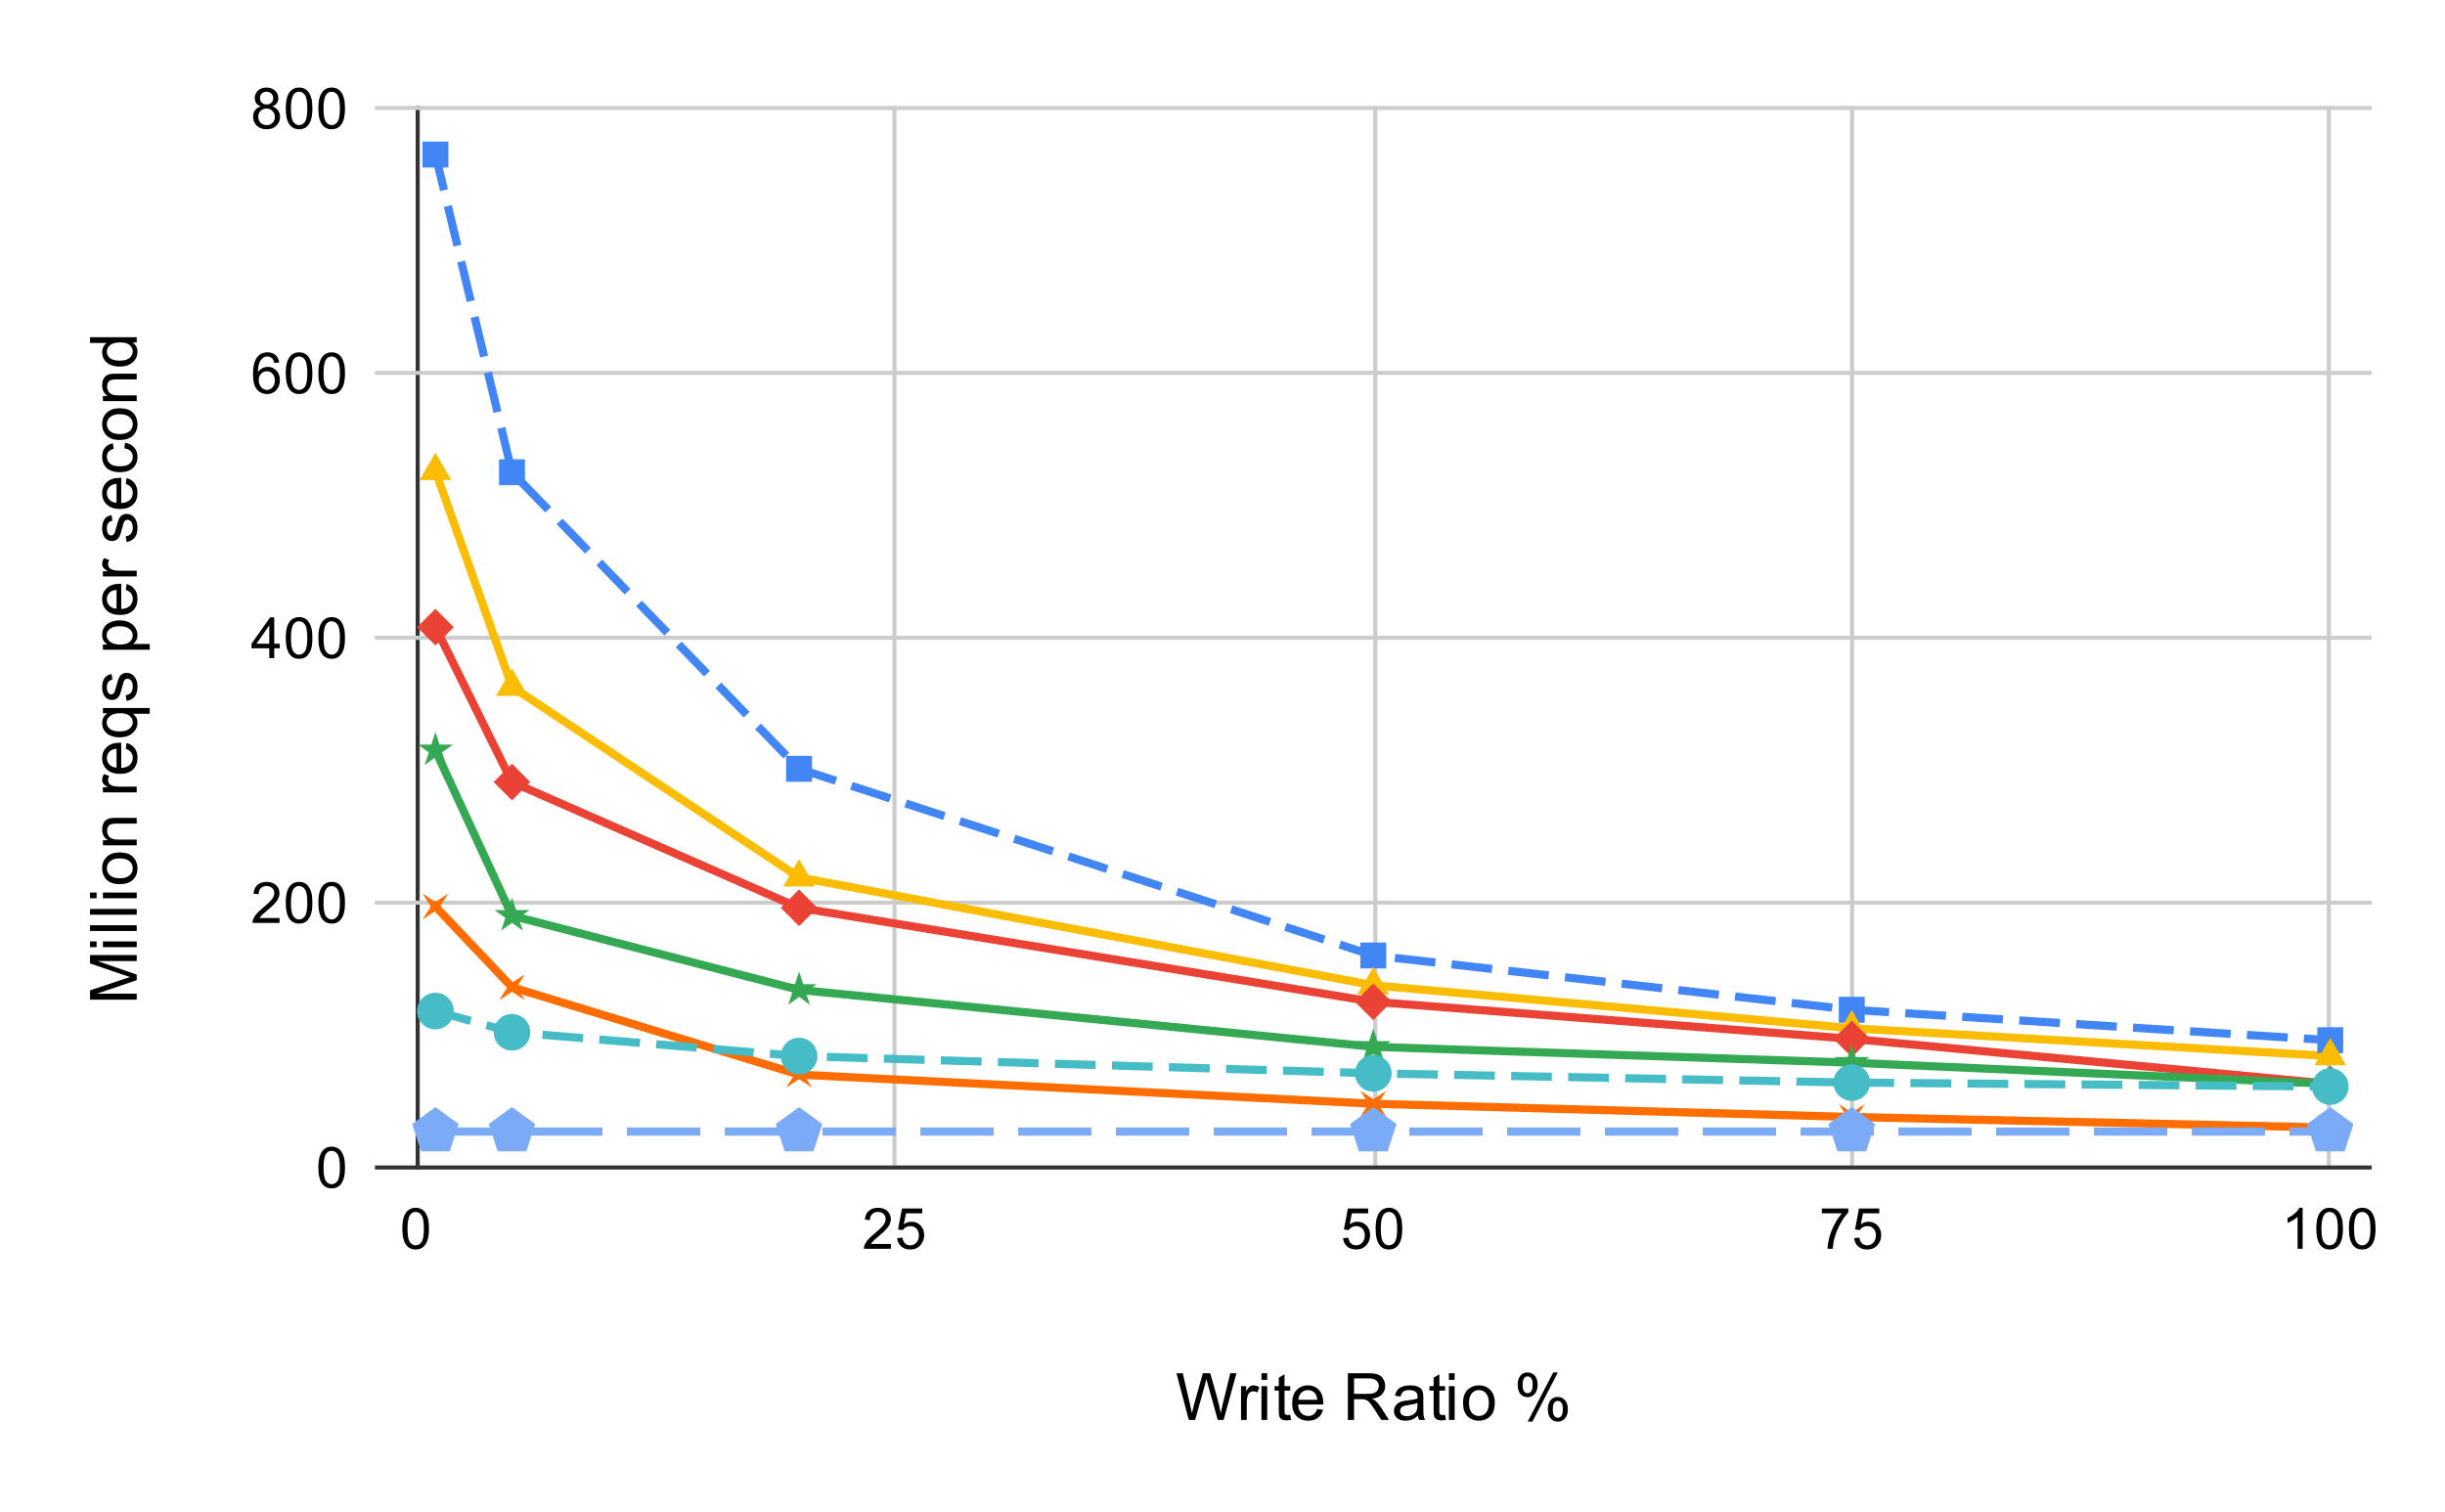 <svg version="1.1" viewBox="0.0 0.0 600.0 371.0" fill="none" stroke="none" stroke-linecap="square" stroke-miterlimit="10" width="600" height="371" xmlns:xlink="http://www.w3.org/1999/xlink" xmlns="http://www.w3.org/2000/svg"><path fill="#ffffff" d="M0 0L600.0 0L600.0 371.0L0 371.0L0 0Z" fill-rule="nonzero"/><path stroke="#333333" stroke-width="1.0" stroke-linecap="butt" d="M102.5 26.5L102.5 286.5" fill-rule="nonzero"/><path stroke="#cccccc" stroke-width="1.0" stroke-linecap="butt" d="M219.5 26.5L219.5 286.5" fill-rule="nonzero"/><path stroke="#cccccc" stroke-width="1.0" stroke-linecap="butt" d="M337.5 26.5L337.5 286.5" fill-rule="nonzero"/><path stroke="#cccccc" stroke-width="1.0" stroke-linecap="butt" d="M454.5 26.5L454.5 286.5" fill-rule="nonzero"/><path stroke="#cccccc" stroke-width="1.0" stroke-linecap="butt" d="M571.5 26.5L571.5 286.5" fill-rule="nonzero"/><path stroke="#333333" stroke-width="1.0" stroke-linecap="butt" d="M92.5 286.5L581.5 286.5" fill-rule="nonzero"/><path stroke="#cccccc" stroke-width="1.0" stroke-linecap="butt" d="M92.5 221.5L581.5 221.5" fill-rule="nonzero"/><path stroke="#cccccc" stroke-width="1.0" stroke-linecap="butt" d="M92.5 156.5L581.5 156.5" fill-rule="nonzero"/><path stroke="#cccccc" stroke-width="1.0" stroke-linecap="butt" d="M92.5 91.5L581.5 91.5" fill-rule="nonzero"/><path stroke="#cccccc" stroke-width="1.0" stroke-linecap="butt" d="M92.5 26.5L581.5 26.5" fill-rule="nonzero"/><clipPath id="id_0"><path d="M92.55 26.55L581.45 26.55L581.45 286.45L92.55 286.45L92.55 26.55Z" clip-rule="nonzero"/></clipPath><path stroke="#4285f4" stroke-width="2.0" stroke-linecap="butt" stroke-dasharray="8.0,6.0" clip-path="url(#id_0)" d="M106.854 37.921L125.641 115.891L196.094 188.663L337.0 234.47L454.421 247.79L571.843 255.262" fill-rule="nonzero"/><path stroke="#fbbc04" stroke-width="2.0" stroke-linecap="butt" clip-path="url(#id_0)" d="M106.854 115.566L125.641 168.52L196.094 215.302L337.0 241.78L454.421 252.338L571.843 259.161" fill-rule="nonzero"/><path stroke="#ea4335" stroke-width="2.0" stroke-linecap="butt" clip-path="url(#id_0)" d="M106.854 153.901L125.641 191.911L196.094 222.774L337.0 245.841L454.421 254.937L571.843 265.983" fill-rule="nonzero"/><path stroke="#34a853" stroke-width="2.0" stroke-linecap="butt" clip-path="url(#id_0)" d="M106.854 184.114L125.641 224.724L196.094 242.917L337.0 256.886L454.421 260.785L571.843 265.983" fill-rule="nonzero"/><path stroke="#ff6d01" stroke-width="2.0" stroke-linecap="butt" clip-path="url(#id_0)" d="M106.854 222.45L125.641 242.267L196.094 263.709L337.0 270.856L454.421 274.105L571.843 276.704" fill-rule="nonzero"/><path stroke="#46bdc6" stroke-width="2.0" stroke-linecap="butt" stroke-dasharray="8.0,6.0" clip-path="url(#id_0)" d="M106.854 248.115L125.641 253.313L196.094 259.161L337.0 263.384L454.421 265.658L571.843 266.633" fill-rule="nonzero"/><path stroke="#7baaf7" stroke-width="2.0" stroke-linecap="butt" stroke-dasharray="16.0,8.0" clip-path="url(#id_0)" d="M106.854 277.678L125.641 277.678L196.094 277.678L337.0 277.678L454.421 277.678L571.843 277.678" fill-rule="nonzero"/><path fill="#4285f4" clip-path="url(#id_0)" d="M103.672 34.739L110.036 34.739L110.036 41.103L103.672 41.103Z" fill-rule="nonzero"/><path fill="#4285f4" clip-path="url(#id_0)" d="M122.459 112.709L128.823 112.709L128.823 119.073L122.459 119.073Z" fill-rule="nonzero"/><path fill="#4285f4" clip-path="url(#id_0)" d="M192.912 185.481L199.276 185.481L199.276 191.845L192.912 191.845Z" fill-rule="nonzero"/><path fill="#4285f4" clip-path="url(#id_0)" d="M333.818 231.288L340.182 231.288L340.182 237.652L333.818 237.652Z" fill-rule="nonzero"/><path fill="#4285f4" clip-path="url(#id_0)" d="M451.24 244.608L457.603 244.608L457.603 250.972L451.24 250.972Z" fill-rule="nonzero"/><path fill="#4285f4" clip-path="url(#id_0)" d="M568.661 252.08L575.025 252.08L575.025 258.444L568.661 258.444Z" fill-rule="nonzero"/><path fill="#fbbc04" clip-path="url(#id_0)" d="M106.854 111.066L110.751 117.816L102.957 117.816Z" fill-rule="nonzero"/><path fill="#fbbc04" clip-path="url(#id_0)" d="M125.641 164.02L129.538 170.77L121.744 170.77Z" fill-rule="nonzero"/><path fill="#fbbc04" clip-path="url(#id_0)" d="M196.094 210.802L199.991 217.552L192.197 217.552Z" fill-rule="nonzero"/><path fill="#fbbc04" clip-path="url(#id_0)" d="M337.0 237.28L340.897 244.03L333.103 244.03Z" fill-rule="nonzero"/><path fill="#fbbc04" clip-path="url(#id_0)" d="M454.421 247.838L458.319 254.588L450.524 254.588Z" fill-rule="nonzero"/><path fill="#fbbc04" clip-path="url(#id_0)" d="M571.843 254.661L575.74 261.411L567.946 261.411Z" fill-rule="nonzero"/><path fill="#ea4335" clip-path="url(#id_0)" d="M106.854 149.401L111.354 153.901L106.854 158.401L102.354 153.901Z" fill-rule="nonzero"/><path fill="#ea4335" clip-path="url(#id_0)" d="M125.641 187.411L130.141 191.911L125.641 196.411L121.141 191.911Z" fill-rule="nonzero"/><path fill="#ea4335" clip-path="url(#id_0)" d="M196.094 218.274L200.594 222.774L196.094 227.274L191.594 222.774Z" fill-rule="nonzero"/><path fill="#ea4335" clip-path="url(#id_0)" d="M337.0 241.341L341.5 245.841L337.0 250.341L332.5 245.841Z" fill-rule="nonzero"/><path fill="#ea4335" clip-path="url(#id_0)" d="M454.421 250.437L458.921 254.937L454.421 259.437L449.921 254.937Z" fill-rule="nonzero"/><path fill="#ea4335" clip-path="url(#id_0)" d="M571.843 261.483L576.343 265.983L571.843 270.483L567.343 265.983Z" fill-rule="nonzero"/><path fill="#34a853" clip-path="url(#id_0)" d="M106.854 179.614L107.864 182.724L111.134 182.724L108.489 184.646L109.499 187.755L106.854 185.833L104.209 187.755L105.219 184.646L102.574 182.724L105.844 182.724Z" fill-rule="nonzero"/><path fill="#34a853" clip-path="url(#id_0)" d="M125.641 220.224L126.652 223.333L129.921 223.333L127.276 225.255L128.286 228.364L125.641 226.443L122.996 228.364L124.007 225.255L121.362 223.333L124.631 223.333Z" fill-rule="nonzero"/><path fill="#34a853" clip-path="url(#id_0)" d="M196.094 238.417L197.105 241.526L200.374 241.526L197.729 243.448L198.739 246.557L196.094 244.636L193.449 246.557L194.459 243.448L191.814 241.526L195.084 241.526Z" fill-rule="nonzero"/><path fill="#34a853" clip-path="url(#id_0)" d="M337.0 252.386L338.01 255.496L341.28 255.496L338.635 257.418L339.645 260.527L337.0 258.605L334.355 260.527L335.365 257.418L332.72 255.496L335.99 255.496Z" fill-rule="nonzero"/><path fill="#34a853" clip-path="url(#id_0)" d="M454.421 256.285L455.432 259.394L458.701 259.394L456.056 261.316L457.067 264.425L454.421 262.504L451.776 264.425L452.787 261.316L450.142 259.394L453.411 259.394Z" fill-rule="nonzero"/><path fill="#34a853" clip-path="url(#id_0)" d="M571.843 261.483L572.853 264.592L576.123 264.592L573.478 266.514L574.488 269.623L571.843 267.702L569.198 269.623L570.208 266.514L567.563 264.592L570.833 264.592Z" fill-rule="nonzero"/><path fill="#ff6d01" clip-path="url(#id_0)" d="M103.672 219.268L106.854 221.325L110.036 219.268L107.979 222.45L110.036 225.632L106.854 223.575L103.672 225.632L105.729 222.45Z" fill-rule="nonzero"/><path fill="#ff6d01" clip-path="url(#id_0)" d="M122.459 239.085L125.641 241.142L128.823 239.085L126.766 242.267L128.823 245.449L125.641 243.392L122.459 245.449L124.516 242.267Z" fill-rule="nonzero"/><path fill="#ff6d01" clip-path="url(#id_0)" d="M192.912 260.527L196.094 262.584L199.276 260.527L197.219 263.709L199.276 266.891L196.094 264.834L192.912 266.891L194.969 263.709Z" fill-rule="nonzero"/><path fill="#ff6d01" clip-path="url(#id_0)" d="M333.818 267.674L337.0 269.731L340.182 267.674L338.125 270.856L340.182 274.038L337.0 271.981L333.818 274.038L335.875 270.856Z" fill-rule="nonzero"/><path fill="#ff6d01" clip-path="url(#id_0)" d="M451.24 270.923L454.421 272.98L457.603 270.923L455.546 274.105L457.603 277.287L454.421 275.23L451.24 277.287L453.296 274.105Z" fill-rule="nonzero"/><path fill="#ff6d01" clip-path="url(#id_0)" d="M568.661 273.522L571.843 275.579L575.025 273.522L572.968 276.704L575.025 279.886L571.843 277.829L568.661 279.886L570.718 276.704Z" fill-rule="nonzero"/><path fill="#46bdc6" clip-path="url(#id_0)" d="M111.354 248.115C111.354 250.6 109.339 252.615 106.854 252.615C104.369 252.615 102.354 250.6 102.354 248.115C102.354 245.629 104.369 243.615 106.854 243.615C109.339 243.615 111.354 245.629 111.354 248.115Z" fill-rule="nonzero"/><path fill="#46bdc6" clip-path="url(#id_0)" d="M130.141 253.313C130.141 255.798 128.127 257.813 125.641 257.813C123.156 257.813 121.141 255.798 121.141 253.313C121.141 250.827 123.156 248.813 125.641 248.813C128.127 248.813 130.141 250.827 130.141 253.313Z" fill-rule="nonzero"/><path fill="#46bdc6" clip-path="url(#id_0)" d="M200.594 259.161C200.594 261.646 198.579 263.661 196.094 263.661C193.609 263.661 191.594 261.646 191.594 259.161C191.594 256.675 193.609 254.661 196.094 254.661C198.579 254.661 200.594 256.675 200.594 259.161Z" fill-rule="nonzero"/><path fill="#46bdc6" clip-path="url(#id_0)" d="M341.5 263.384C341.5 265.869 339.485 267.884 337.0 267.884C334.515 267.884 332.5 265.869 332.5 263.384C332.5 260.899 334.515 258.884 337.0 258.884C339.485 258.884 341.5 260.899 341.5 263.384Z" fill-rule="nonzero"/><path fill="#46bdc6" clip-path="url(#id_0)" d="M458.921 265.658C458.921 268.143 456.907 270.158 454.421 270.158C451.936 270.158 449.921 268.143 449.921 265.658C449.921 263.173 451.936 261.158 454.421 261.158C456.907 261.158 458.921 263.173 458.921 265.658Z" fill-rule="nonzero"/><path fill="#46bdc6" clip-path="url(#id_0)" d="M576.343 266.633C576.343 269.118 574.328 271.133 571.843 271.133C569.358 271.133 567.343 269.118 567.343 266.633C567.343 264.147 569.358 262.133 571.843 262.133C574.328 262.133 576.343 264.147 576.343 266.633Z" fill-rule="nonzero"/><path fill="#7baaf7" clip-path="url(#id_0)" d="M106.854 271.678L112.56 275.824L110.381 282.532L103.327 282.532L101.148 275.824Z" fill-rule="nonzero"/><path fill="#7baaf7" clip-path="url(#id_0)" d="M125.641 271.678L131.348 275.824L129.168 282.532L122.115 282.532L119.935 275.824Z" fill-rule="nonzero"/><path fill="#7baaf7" clip-path="url(#id_0)" d="M196.094 271.678L201.801 275.824L199.621 282.532L192.567 282.532L190.388 275.824Z" fill-rule="nonzero"/><path fill="#7baaf7" clip-path="url(#id_0)" d="M337.0 271.678L342.706 275.824L340.527 282.532L333.473 282.532L331.294 275.824Z" fill-rule="nonzero"/><path fill="#7baaf7" clip-path="url(#id_0)" d="M454.421 271.678L460.128 275.824L457.948 282.532L450.895 282.532L448.715 275.824Z" fill-rule="nonzero"/><path fill="#7baaf7" clip-path="url(#id_0)" d="M571.843 271.678L577.549 275.824L575.37 282.532L568.316 282.532L566.137 275.824Z" fill-rule="nonzero"/><path fill="#000000" d="M291.734 348.45L288.703 336.997L290.25 336.997L292.0 344.497Q292.281 345.684 292.484 346.841Q292.922 345.012 293.0 344.731L295.172 336.997L297.0 336.997L298.641 342.794Q299.266 344.95 299.531 346.841Q299.75 345.762 300.109 344.356L301.906 336.997L303.422 336.997L300.281 348.45L298.828 348.45L296.406 339.716Q296.109 338.622 296.047 338.372Q295.875 339.169 295.719 339.716L293.281 348.45L291.734 348.45ZM304.547 348.45L304.547 340.153L305.812 340.153L305.812 341.403Q306.297 340.528 306.703 340.247Q307.109 339.966 307.609 339.966Q308.312 339.966 309.047 340.419L308.562 341.716Q308.047 341.419 307.531 341.419Q307.078 341.419 306.703 341.7Q306.344 341.966 306.188 342.466Q305.953 343.216 305.953 344.106L305.953 348.45L304.547 348.45ZM309.562 338.606L309.562 336.997L310.969 336.997L310.969 338.606L309.562 338.606ZM309.562 348.45L309.562 340.153L310.969 340.153L310.969 348.45L309.562 348.45ZM316.625 347.184L316.828 348.434Q316.234 348.559 315.766 348.559Q315.0 348.559 314.578 348.325Q314.156 348.075 313.984 347.684Q313.812 347.278 313.812 346.012L313.812 341.247L312.781 341.247L312.781 340.153L313.812 340.153L313.812 338.091L315.219 337.247L315.219 340.153L316.625 340.153L316.625 341.247L315.219 341.247L315.219 346.091Q315.219 346.7 315.281 346.872Q315.359 347.044 315.531 347.153Q315.703 347.247 316.016 347.247Q316.25 347.247 316.625 347.184ZM323.234 345.778L324.688 345.95Q324.344 347.231 323.406 347.934Q322.484 348.637 321.047 348.637Q319.219 348.637 318.156 347.512Q317.094 346.387 317.094 344.372Q317.094 342.278 318.172 341.122Q319.25 339.966 320.969 339.966Q322.625 339.966 323.672 341.106Q324.734 342.231 324.734 344.278Q324.734 344.403 324.734 344.653L318.547 344.653Q318.625 346.028 319.312 346.762Q320.016 347.481 321.047 347.481Q321.828 347.481 322.375 347.075Q322.922 346.669 323.234 345.778ZM318.625 343.497L323.25 343.497Q323.156 342.45 322.719 341.934Q322.047 341.122 320.984 341.122Q320.016 341.122 319.344 341.778Q318.688 342.419 318.625 343.497ZM330.766 348.45L330.766 336.997L335.844 336.997Q337.375 336.997 338.172 337.309Q338.969 337.606 339.438 338.387Q339.922 339.169 339.922 340.122Q339.922 341.341 339.125 342.184Q338.344 343.012 336.688 343.231Q337.297 343.528 337.609 343.809Q338.266 344.419 338.859 345.325L340.859 348.45L338.953 348.45L337.438 346.059Q336.766 345.028 336.328 344.481Q335.906 343.934 335.562 343.716Q335.234 343.497 334.875 343.419Q334.625 343.356 334.031 343.356L332.281 343.356L332.281 348.45L330.766 348.45ZM332.281 342.044L335.531 342.044Q336.578 342.044 337.156 341.841Q337.75 341.622 338.047 341.153Q338.359 340.669 338.359 340.122Q338.359 339.309 337.766 338.794Q337.172 338.262 335.906 338.262L332.281 338.262L332.281 342.044ZM347.969 347.419Q347.188 348.091 346.469 348.372Q345.75 348.637 344.922 348.637Q343.547 348.637 342.812 347.966Q342.078 347.294 342.078 346.262Q342.078 345.653 342.359 345.153Q342.641 344.637 343.078 344.341Q343.531 344.028 344.094 343.872Q344.516 343.762 345.344 343.669Q347.047 343.466 347.859 343.184Q347.859 342.887 347.859 342.809Q347.859 341.95 347.469 341.606Q346.922 341.122 345.859 341.122Q344.875 341.122 344.391 341.481Q343.922 341.825 343.703 342.7L342.328 342.512Q342.516 341.637 342.938 341.091Q343.375 340.544 344.188 340.262Q345.0 339.966 346.062 339.966Q347.125 339.966 347.781 340.216Q348.453 340.466 348.766 340.841Q349.078 341.216 349.203 341.794Q349.281 342.153 349.281 343.091L349.281 344.966Q349.281 346.934 349.359 347.45Q349.453 347.966 349.719 348.45L348.25 348.45Q348.031 348.012 347.969 347.419ZM347.859 344.278Q347.094 344.591 345.562 344.809Q344.688 344.934 344.328 345.091Q343.969 345.247 343.766 345.559Q343.578 345.856 343.578 346.216Q343.578 346.778 344.0 347.153Q344.438 347.528 345.25 347.528Q346.062 347.528 346.688 347.184Q347.328 346.825 347.625 346.2Q347.859 345.731 347.859 344.794L347.859 344.278ZM354.625 347.184L354.828 348.434Q354.234 348.559 353.766 348.559Q353.0 348.559 352.578 348.325Q352.156 348.075 351.984 347.684Q351.812 347.278 351.812 346.012L351.812 341.247L350.781 341.247L350.781 340.153L351.812 340.153L351.812 338.091L353.219 337.247L353.219 340.153L354.625 340.153L354.625 341.247L353.219 341.247L353.219 346.091Q353.219 346.7 353.281 346.872Q353.359 347.044 353.531 347.153Q353.703 347.247 354.016 347.247Q354.25 347.247 354.625 347.184ZM355.562 338.606L355.562 336.997L356.969 336.997L356.969 338.606L355.562 338.606ZM355.562 348.45L355.562 340.153L356.969 340.153L356.969 348.45L355.562 348.45ZM359.031 344.294Q359.031 341.997 360.312 340.887Q361.391 339.966 362.922 339.966Q364.641 339.966 365.719 341.091Q366.812 342.2 366.812 344.184Q366.812 345.778 366.328 346.7Q365.844 347.622 364.922 348.137Q364.016 348.637 362.922 348.637Q361.188 348.637 360.109 347.528Q359.031 346.403 359.031 344.294ZM360.484 344.294Q360.484 345.887 361.172 346.684Q361.875 347.481 362.922 347.481Q363.969 347.481 364.656 346.684Q365.359 345.887 365.359 344.247Q365.359 342.716 364.656 341.919Q363.969 341.122 362.922 341.122Q361.875 341.122 361.172 341.919Q360.484 342.7 360.484 344.294ZM372.438 339.747Q372.438 338.512 373.047 337.653Q373.672 336.794 374.844 336.794Q375.922 336.794 376.625 337.575Q377.328 338.341 377.328 339.825Q377.328 341.278 376.609 342.075Q375.906 342.856 374.859 342.856Q373.812 342.856 373.125 342.091Q372.438 341.309 372.438 339.747ZM374.875 337.762Q374.359 337.762 374.0 338.216Q373.656 338.669 373.656 339.887Q373.656 340.981 374.0 341.434Q374.359 341.887 374.875 341.887Q375.406 341.887 375.75 341.434Q376.109 340.981 376.109 339.778Q376.109 338.669 375.75 338.216Q375.406 337.762 374.875 337.762ZM374.891 348.872L381.156 336.794L382.297 336.794L376.047 348.872L374.891 348.872ZM379.844 345.762Q379.844 344.528 380.453 343.669Q381.078 342.809 382.25 342.809Q383.328 342.809 384.031 343.591Q384.75 344.356 384.75 345.841Q384.75 347.294 384.031 348.091Q383.312 348.872 382.266 348.872Q381.219 348.872 380.531 348.091Q379.844 347.309 379.844 345.762ZM382.297 343.778Q381.766 343.778 381.406 344.231Q381.062 344.684 381.062 345.903Q381.062 346.997 381.406 347.45Q381.766 347.903 382.281 347.903Q382.828 347.903 383.172 347.45Q383.516 346.997 383.516 345.794Q383.516 344.684 383.156 344.231Q382.812 343.778 382.297 343.778Z" fill-rule="nonzero"/><path fill="#000000" d="M33.55 245.312L22.097 245.312L22.097 243.031L30.206 240.312Q31.331 239.938 31.894 239.766Q31.269 239.578 30.066 239.156L22.097 236.422L22.097 234.375L33.55 234.375L33.55 235.844L23.956 235.844L33.55 239.172L33.55 240.531L23.8 243.844L33.55 243.844L33.55 245.312ZM23.706 232.438L22.097 232.438L22.097 231.031L23.706 231.031L23.706 232.438ZM33.55 232.438L25.253 232.438L25.253 231.031L33.55 231.031L33.55 232.438ZM33.55 228.469L22.097 228.469L22.097 227.062L33.55 227.062L33.55 228.469ZM33.55 224.469L22.097 224.469L22.097 223.062L33.55 223.062L33.55 224.469ZM23.706 220.438L22.097 220.438L22.097 219.031L23.706 219.031L23.706 220.438ZM33.55 220.438L25.253 220.438L25.253 219.031L33.55 219.031L33.55 220.438ZM29.394 216.969Q27.097 216.969 25.988 215.688Q25.066 214.609 25.066 213.078Q25.066 211.359 26.191 210.281Q27.3 209.188 29.284 209.188Q30.878 209.188 31.8 209.672Q32.722 210.156 33.238 211.078Q33.738 211.984 33.738 213.078Q33.738 214.812 32.628 215.891Q31.503 216.969 29.394 216.969ZM29.394 215.516Q30.988 215.516 31.784 214.828Q32.581 214.125 32.581 213.078Q32.581 212.031 31.784 211.344Q30.988 210.641 29.347 210.641Q27.816 210.641 27.019 211.344Q26.222 212.031 26.222 213.078Q26.222 214.125 27.019 214.828Q27.8 215.516 29.394 215.516ZM33.55 207.438L25.253 207.438L25.253 206.172L26.425 206.172Q25.066 205.266 25.066 203.531Q25.066 202.781 25.331 202.156Q25.597 201.531 26.034 201.219Q26.472 200.906 27.081 200.781Q27.472 200.703 28.441 200.703L33.55 200.703L33.55 202.109L28.503 202.109Q27.644 202.109 27.222 202.281Q26.784 202.438 26.534 202.859Q26.284 203.266 26.284 203.828Q26.284 204.734 26.863 205.391Q27.425 206.031 29.019 206.031L33.55 206.031L33.55 207.438ZM33.55 194.453L25.253 194.453L25.253 193.188L26.503 193.188Q25.628 192.703 25.347 192.297Q25.066 191.891 25.066 191.391Q25.066 190.688 25.519 189.953L26.816 190.438Q26.519 190.953 26.519 191.469Q26.519 191.922 26.8 192.297Q27.066 192.656 27.566 192.812Q28.316 193.047 29.206 193.047L33.55 193.047L33.55 194.453ZM30.878 183.766L31.05 182.312Q32.331 182.656 33.034 183.594Q33.738 184.516 33.738 185.953Q33.738 187.781 32.613 188.844Q31.488 189.906 29.472 189.906Q27.378 189.906 26.222 188.828Q25.066 187.75 25.066 186.031Q25.066 184.375 26.206 183.328Q27.331 182.266 29.378 182.266Q29.503 182.266 29.753 182.266L29.753 188.453Q31.128 188.375 31.863 187.688Q32.581 186.984 32.581 185.953Q32.581 185.172 32.175 184.625Q31.769 184.078 30.878 183.766ZM28.597 188.375L28.597 183.75Q27.55 183.844 27.034 184.281Q26.222 184.953 26.222 186.016Q26.222 186.984 26.878 187.656Q27.519 188.312 28.597 188.375ZM36.738 175.156L32.659 175.156Q33.128 175.484 33.441 176.078Q33.738 176.656 33.738 177.328Q33.738 178.797 32.566 179.875Q31.378 180.938 29.316 180.938Q28.066 180.938 27.081 180.5Q26.081 180.062 25.581 179.25Q25.066 178.422 25.066 177.438Q25.066 175.891 26.363 175.016L25.253 175.016L25.253 173.75L36.738 173.75L36.738 175.156ZM29.378 179.484Q30.972 179.484 31.784 178.812Q32.581 178.141 32.581 177.203Q32.581 176.312 31.816 175.672Q31.05 175.016 29.503 175.016Q27.847 175.016 27.019 175.703Q26.175 176.375 26.175 177.297Q26.175 178.219 26.956 178.859Q27.722 179.484 29.378 179.484ZM31.066 172.0L30.847 170.609Q31.691 170.5 32.144 169.969Q32.581 169.422 32.581 168.469Q32.581 167.5 32.191 167.031Q31.784 166.562 31.253 166.562Q30.784 166.562 30.503 166.969Q30.316 167.266 30.034 168.406Q29.644 169.953 29.363 170.562Q29.066 171.156 28.566 171.469Q28.066 171.766 27.456 171.766Q26.894 171.766 26.425 171.516Q25.956 171.266 25.644 170.828Q25.394 170.5 25.238 169.938Q25.066 169.359 25.066 168.719Q25.066 167.734 25.347 167.0Q25.628 166.266 26.113 165.922Q26.581 165.562 27.394 165.422L27.581 166.797Q26.941 166.891 26.581 167.344Q26.222 167.797 26.222 168.609Q26.222 169.578 26.55 170.0Q26.863 170.406 27.284 170.406Q27.566 170.406 27.784 170.234Q28.003 170.062 28.159 169.703Q28.238 169.484 28.519 168.453Q28.909 166.969 29.175 166.375Q29.425 165.781 29.909 165.453Q30.394 165.109 31.113 165.109Q31.816 165.109 32.441 165.531Q33.05 165.938 33.394 166.719Q33.738 167.484 33.738 168.453Q33.738 170.078 33.066 170.922Q32.394 171.766 31.066 172.0ZM36.738 159.438L25.253 159.438L25.253 158.156L26.331 158.156Q25.691 157.703 25.378 157.141Q25.066 156.562 25.066 155.75Q25.066 154.688 25.613 153.875Q26.159 153.062 27.159 152.656Q28.144 152.234 29.331 152.234Q30.613 152.234 31.628 152.703Q32.644 153.156 33.191 154.031Q33.738 154.891 33.738 155.859Q33.738 156.562 33.441 157.125Q33.144 157.672 32.691 158.031L36.738 158.031L36.738 159.438ZM29.441 158.172Q31.05 158.172 31.816 157.531Q32.581 156.875 32.581 155.953Q32.581 155.016 31.784 154.344Q30.988 153.672 29.331 153.672Q27.738 153.672 26.956 154.328Q26.159 154.984 26.159 155.891Q26.159 156.781 27.003 157.484Q27.847 158.172 29.441 158.172ZM30.878 144.766L31.05 143.312Q32.331 143.656 33.034 144.594Q33.738 145.516 33.738 146.953Q33.738 148.781 32.613 149.844Q31.488 150.906 29.472 150.906Q27.378 150.906 26.222 149.828Q25.066 148.75 25.066 147.031Q25.066 145.375 26.206 144.328Q27.331 143.266 29.378 143.266Q29.503 143.266 29.753 143.266L29.753 149.453Q31.128 149.375 31.863 148.688Q32.581 147.984 32.581 146.953Q32.581 146.172 32.175 145.625Q31.769 145.078 30.878 144.766ZM28.597 149.375L28.597 144.75Q27.55 144.844 27.034 145.281Q26.222 145.953 26.222 147.016Q26.222 147.984 26.878 148.656Q27.519 149.312 28.597 149.375ZM33.55 141.453L25.253 141.453L25.253 140.188L26.503 140.188Q25.628 139.703 25.347 139.297Q25.066 138.891 25.066 138.391Q25.066 137.688 25.519 136.953L26.816 137.438Q26.519 137.953 26.519 138.469Q26.519 138.922 26.8 139.297Q27.066 139.656 27.566 139.812Q28.316 140.047 29.206 140.047L33.55 140.047L33.55 141.453ZM31.066 133.0L30.847 131.609Q31.691 131.5 32.144 130.969Q32.581 130.422 32.581 129.469Q32.581 128.5 32.191 128.031Q31.784 127.562 31.253 127.562Q30.784 127.562 30.503 127.969Q30.316 128.266 30.034 129.406Q29.644 130.953 29.363 131.562Q29.066 132.156 28.566 132.469Q28.066 132.766 27.456 132.766Q26.894 132.766 26.425 132.516Q25.956 132.266 25.644 131.828Q25.394 131.5 25.238 130.938Q25.066 130.359 25.066 129.719Q25.066 128.734 25.347 128.0Q25.628 127.266 26.113 126.922Q26.581 126.562 27.394 126.422L27.581 127.797Q26.941 127.891 26.581 128.344Q26.222 128.797 26.222 129.609Q26.222 130.578 26.55 131.0Q26.863 131.406 27.284 131.406Q27.566 131.406 27.784 131.234Q28.003 131.062 28.159 130.703Q28.238 130.484 28.519 129.453Q28.909 127.969 29.175 127.375Q29.425 126.781 29.909 126.453Q30.394 126.109 31.113 126.109Q31.816 126.109 32.441 126.531Q33.05 126.938 33.394 127.719Q33.738 128.484 33.738 129.453Q33.738 131.078 33.066 131.922Q32.394 132.766 31.066 133.0ZM30.878 118.766L31.05 117.312Q32.331 117.656 33.034 118.594Q33.738 119.516 33.738 120.953Q33.738 122.781 32.613 123.844Q31.488 124.906 29.472 124.906Q27.378 124.906 26.222 123.828Q25.066 122.75 25.066 121.031Q25.066 119.375 26.206 118.328Q27.331 117.266 29.378 117.266Q29.503 117.266 29.753 117.266L29.753 123.453Q31.128 123.375 31.863 122.688Q32.581 121.984 32.581 120.953Q32.581 120.172 32.175 119.625Q31.769 119.078 30.878 118.766ZM28.597 123.375L28.597 118.75Q27.55 118.844 27.034 119.281Q26.222 119.953 26.222 121.016Q26.222 121.984 26.878 122.656Q27.519 123.312 28.597 123.375ZM30.503 110.031L30.691 108.641Q32.113 108.875 32.925 109.812Q33.738 110.734 33.738 112.094Q33.738 113.797 32.628 114.844Q31.503 115.875 29.425 115.875Q28.081 115.875 27.081 115.438Q26.066 114.984 25.566 114.078Q25.066 113.156 25.066 112.094Q25.066 110.734 25.753 109.875Q26.425 109.016 27.691 108.781L27.894 110.141Q27.066 110.344 26.644 110.844Q26.222 111.328 26.222 112.031Q26.222 113.094 26.988 113.766Q27.738 114.422 29.394 114.422Q31.066 114.422 31.831 113.781Q32.581 113.141 32.581 112.109Q32.581 111.281 32.081 110.734Q31.566 110.172 30.503 110.031ZM29.394 107.969Q27.097 107.969 25.988 106.688Q25.066 105.609 25.066 104.078Q25.066 102.359 26.191 101.281Q27.3 100.188 29.284 100.188Q30.878 100.188 31.8 100.672Q32.722 101.156 33.238 102.078Q33.738 102.984 33.738 104.078Q33.738 105.812 32.628 106.891Q31.503 107.969 29.394 107.969ZM29.394 106.516Q30.988 106.516 31.784 105.828Q32.581 105.125 32.581 104.078Q32.581 103.031 31.784 102.344Q30.988 101.641 29.347 101.641Q27.816 101.641 27.019 102.344Q26.222 103.031 26.222 104.078Q26.222 105.125 27.019 105.828Q27.8 106.516 29.394 106.516ZM33.55 98.438L25.253 98.438L25.253 97.172L26.425 97.172Q25.066 96.266 25.066 94.531Q25.066 93.781 25.331 93.156Q25.597 92.531 26.034 92.219Q26.472 91.906 27.081 91.781Q27.472 91.703 28.441 91.703L33.55 91.703L33.55 93.109L28.503 93.109Q27.644 93.109 27.222 93.281Q26.784 93.438 26.534 93.859Q26.284 94.266 26.284 94.828Q26.284 95.734 26.863 96.391Q27.425 97.031 29.019 97.031L33.55 97.031L33.55 98.438ZM33.55 84.062L32.503 84.062Q33.738 84.844 33.738 86.375Q33.738 87.375 33.191 88.203Q32.644 89.031 31.659 89.5Q30.675 89.953 29.409 89.953Q28.159 89.953 27.159 89.547Q26.144 89.125 25.613 88.297Q25.066 87.469 25.066 86.438Q25.066 85.688 25.378 85.109Q25.691 84.516 26.206 84.156L22.097 84.156L22.097 82.75L33.55 82.75L33.55 84.062ZM29.409 88.5Q31.003 88.5 31.8 87.828Q32.581 87.156 32.581 86.25Q32.581 85.328 31.831 84.688Q31.066 84.031 29.519 84.031Q27.816 84.031 27.019 84.688Q26.222 85.344 26.222 86.312Q26.222 87.25 26.988 87.875Q27.753 88.5 29.409 88.5Z" fill-rule="nonzero"/><path fill="#000000" d="M78.128 286.512Q78.128 284.731 78.487 283.653Q78.862 282.559 79.581 281.981Q80.3 281.387 81.394 281.387Q82.206 281.387 82.816 281.716Q83.425 282.044 83.816 282.653Q84.222 283.262 84.441 284.137Q84.659 285.012 84.659 286.512Q84.659 288.278 84.3 289.356Q83.941 290.434 83.222 291.028Q82.503 291.622 81.394 291.622Q79.956 291.622 79.128 290.575Q78.128 289.325 78.128 286.512ZM79.394 286.512Q79.394 288.981 79.972 289.794Q80.55 290.606 81.394 290.606Q82.253 290.606 82.831 289.794Q83.409 288.966 83.409 286.512Q83.409 284.028 82.831 283.216Q82.253 282.403 81.378 282.403Q80.534 282.403 80.034 283.122Q79.394 284.044 79.394 286.512Z" fill-rule="nonzero"/><path fill="#000000" d="M68.597 225.287L68.597 226.475L61.972 226.475Q61.956 226.037 62.112 225.616Q62.378 224.944 62.925 224.287Q63.487 223.631 64.534 222.772Q66.175 221.428 66.737 220.647Q67.316 219.866 67.316 219.162Q67.316 218.428 66.784 217.928Q66.269 217.428 65.441 217.428Q64.55 217.428 64.003 217.959Q63.472 218.491 63.472 219.444L62.206 219.303Q62.331 217.897 63.175 217.162Q64.034 216.412 65.456 216.412Q66.909 216.412 67.737 217.209Q68.581 218.006 68.581 219.194Q68.581 219.803 68.331 220.381Q68.097 220.959 67.519 221.6Q66.956 222.241 65.628 223.366Q64.519 224.287 64.206 224.631Q63.894 224.959 63.691 225.287L68.597 225.287ZM70.128 221.537Q70.128 219.756 70.487 218.678Q70.862 217.584 71.581 217.006Q72.3 216.412 73.394 216.412Q74.206 216.412 74.816 216.741Q75.425 217.069 75.816 217.678Q76.222 218.287 76.441 219.162Q76.659 220.037 76.659 221.537Q76.659 223.303 76.3 224.381Q75.941 225.459 75.222 226.053Q74.503 226.647 73.394 226.647Q71.956 226.647 71.128 225.6Q70.128 224.35 70.128 221.537ZM71.394 221.537Q71.394 224.006 71.972 224.819Q72.55 225.631 73.394 225.631Q74.253 225.631 74.831 224.819Q75.409 223.991 75.409 221.537Q75.409 219.053 74.831 218.241Q74.253 217.428 73.378 217.428Q72.534 217.428 72.034 218.147Q71.394 219.069 71.394 221.537ZM78.128 221.537Q78.128 219.756 78.487 218.678Q78.862 217.584 79.581 217.006Q80.3 216.412 81.394 216.412Q82.206 216.412 82.816 216.741Q83.425 217.069 83.816 217.678Q84.222 218.287 84.441 219.162Q84.659 220.037 84.659 221.537Q84.659 223.303 84.3 224.381Q83.941 225.459 83.222 226.053Q82.503 226.647 81.394 226.647Q79.956 226.647 79.128 225.6Q78.128 224.35 78.128 221.537ZM79.394 221.537Q79.394 224.006 79.972 224.819Q80.55 225.631 81.394 225.631Q82.253 225.631 82.831 224.819Q83.409 223.991 83.409 221.537Q83.409 219.053 82.831 218.241Q82.253 217.428 81.378 217.428Q80.534 217.428 80.034 218.147Q79.394 219.069 79.394 221.537Z" fill-rule="nonzero"/><path fill="#000000" d="M66.081 161.5L66.081 159.094L61.722 159.094L61.722 157.969L66.3 151.484L67.3 151.484L67.3 157.969L68.659 157.969L68.659 159.094L67.3 159.094L67.3 161.5L66.081 161.5ZM66.081 157.969L66.081 153.453L62.941 157.969L66.081 157.969ZM70.128 156.562Q70.128 154.781 70.487 153.703Q70.862 152.609 71.581 152.031Q72.3 151.438 73.394 151.438Q74.206 151.438 74.816 151.766Q75.425 152.094 75.816 152.703Q76.222 153.312 76.441 154.188Q76.659 155.062 76.659 156.562Q76.659 158.328 76.3 159.406Q75.941 160.484 75.222 161.078Q74.503 161.672 73.394 161.672Q71.956 161.672 71.128 160.625Q70.128 159.375 70.128 156.562ZM71.394 156.562Q71.394 159.031 71.972 159.844Q72.55 160.656 73.394 160.656Q74.253 160.656 74.831 159.844Q75.409 159.016 75.409 156.562Q75.409 154.078 74.831 153.266Q74.253 152.453 73.378 152.453Q72.534 152.453 72.034 153.172Q71.394 154.094 71.394 156.562ZM78.128 156.562Q78.128 154.781 78.487 153.703Q78.862 152.609 79.581 152.031Q80.3 151.438 81.394 151.438Q82.206 151.438 82.816 151.766Q83.425 152.094 83.816 152.703Q84.222 153.312 84.441 154.188Q84.659 155.062 84.659 156.562Q84.659 158.328 84.3 159.406Q83.941 160.484 83.222 161.078Q82.503 161.672 81.394 161.672Q79.956 161.672 79.128 160.625Q78.128 159.375 78.128 156.562ZM79.394 156.562Q79.394 159.031 79.972 159.844Q80.55 160.656 81.394 160.656Q82.253 160.656 82.831 159.844Q83.409 159.016 83.409 156.562Q83.409 154.078 82.831 153.266Q82.253 152.453 81.378 152.453Q80.534 152.453 80.034 153.172Q79.394 154.094 79.394 156.562Z" fill-rule="nonzero"/><path fill="#000000" d="M68.519 88.963L67.3 89.056Q67.128 88.322 66.831 87.994Q66.331 87.478 65.597 87.478Q65.003 87.478 64.566 87.806Q63.987 88.228 63.644 89.041Q63.316 89.853 63.3 91.353Q63.737 90.681 64.378 90.353Q65.034 90.025 65.737 90.025Q66.972 90.025 67.831 90.931Q68.691 91.838 68.691 93.275Q68.691 94.213 68.284 95.025Q67.878 95.838 67.159 96.275Q66.456 96.697 65.55 96.697Q64.019 96.697 63.05 95.572Q62.081 94.431 62.081 91.838Q62.081 88.931 63.144 87.603Q64.081 86.463 65.675 86.463Q66.862 86.463 67.612 87.134Q68.362 87.791 68.519 88.963ZM63.487 93.275Q63.487 93.916 63.753 94.494Q64.034 95.072 64.519 95.384Q65.003 95.681 65.534 95.681Q66.316 95.681 66.878 95.056Q67.441 94.431 67.441 93.353Q67.441 92.306 66.878 91.713Q66.331 91.103 65.487 91.103Q64.659 91.103 64.066 91.713Q63.487 92.306 63.487 93.275ZM70.128 91.588Q70.128 89.806 70.487 88.728Q70.862 87.634 71.581 87.056Q72.3 86.463 73.394 86.463Q74.206 86.463 74.816 86.791Q75.425 87.119 75.816 87.728Q76.222 88.338 76.441 89.213Q76.659 90.088 76.659 91.588Q76.659 93.353 76.3 94.431Q75.941 95.509 75.222 96.103Q74.503 96.697 73.394 96.697Q71.956 96.697 71.128 95.65Q70.128 94.4 70.128 91.588ZM71.394 91.588Q71.394 94.056 71.972 94.869Q72.55 95.681 73.394 95.681Q74.253 95.681 74.831 94.869Q75.409 94.041 75.409 91.588Q75.409 89.103 74.831 88.291Q74.253 87.478 73.378 87.478Q72.534 87.478 72.034 88.197Q71.394 89.119 71.394 91.588ZM78.128 91.588Q78.128 89.806 78.487 88.728Q78.862 87.634 79.581 87.056Q80.3 86.463 81.394 86.463Q82.206 86.463 82.816 86.791Q83.425 87.119 83.816 87.728Q84.222 88.338 84.441 89.213Q84.659 90.088 84.659 91.588Q84.659 93.353 84.3 94.431Q83.941 95.509 83.222 96.103Q82.503 96.697 81.394 96.697Q79.956 96.697 79.128 95.65Q78.128 94.4 78.128 91.588ZM79.394 91.588Q79.394 94.056 79.972 94.869Q80.55 95.681 81.394 95.681Q82.253 95.681 82.831 94.869Q83.409 94.041 83.409 91.588Q83.409 89.103 82.831 88.291Q82.253 87.478 81.378 87.478Q80.534 87.478 80.034 88.197Q79.394 89.119 79.394 91.588Z" fill-rule="nonzero"/><path fill="#000000" d="M64.019 26.113Q63.253 25.831 62.878 25.316Q62.519 24.8 62.519 24.066Q62.519 22.972 63.3 22.238Q64.097 21.488 65.394 21.488Q66.706 21.488 67.503 22.253Q68.316 23.019 68.316 24.113Q68.316 24.8 67.941 25.316Q67.581 25.831 66.831 26.113Q67.753 26.409 68.237 27.081Q68.722 27.753 68.722 28.691Q68.722 29.972 67.816 30.847Q66.909 31.722 65.425 31.722Q63.941 31.722 63.019 30.847Q62.112 29.956 62.112 28.644Q62.112 27.675 62.612 27.019Q63.112 26.347 64.019 26.113ZM63.784 24.034Q63.784 24.738 64.237 25.191Q64.691 25.644 65.425 25.644Q66.144 25.644 66.597 25.206Q67.05 24.753 67.05 24.097Q67.05 23.425 66.581 22.972Q66.112 22.503 65.409 22.503Q64.706 22.503 64.237 22.956Q63.784 23.394 63.784 24.034ZM63.378 28.659Q63.378 29.191 63.628 29.691Q63.878 30.175 64.362 30.441Q64.862 30.706 65.441 30.706Q66.316 30.706 66.878 30.144Q67.456 29.581 67.456 28.706Q67.456 27.816 66.862 27.238Q66.284 26.644 65.394 26.644Q64.519 26.644 63.941 27.222Q63.378 27.8 63.378 28.659ZM70.128 26.613Q70.128 24.831 70.487 23.753Q70.862 22.659 71.581 22.081Q72.3 21.488 73.394 21.488Q74.206 21.488 74.816 21.816Q75.425 22.144 75.816 22.753Q76.222 23.363 76.441 24.238Q76.659 25.113 76.659 26.613Q76.659 28.378 76.3 29.456Q75.941 30.534 75.222 31.128Q74.503 31.722 73.394 31.722Q71.956 31.722 71.128 30.675Q70.128 29.425 70.128 26.613ZM71.394 26.613Q71.394 29.081 71.972 29.894Q72.55 30.706 73.394 30.706Q74.253 30.706 74.831 29.894Q75.409 29.066 75.409 26.613Q75.409 24.128 74.831 23.316Q74.253 22.503 73.378 22.503Q72.534 22.503 72.034 23.222Q71.394 24.144 71.394 26.613ZM78.128 26.613Q78.128 24.831 78.487 23.753Q78.862 22.659 79.581 22.081Q80.3 21.488 81.394 21.488Q82.206 21.488 82.816 21.816Q83.425 22.144 83.816 22.753Q84.222 23.363 84.441 24.238Q84.659 25.113 84.659 26.613Q84.659 28.378 84.3 29.456Q83.941 30.534 83.222 31.128Q82.503 31.722 81.394 31.722Q79.956 31.722 79.128 30.675Q78.128 29.425 78.128 26.613ZM79.394 26.613Q79.394 29.081 79.972 29.894Q80.55 30.706 81.394 30.706Q82.253 30.706 82.831 29.894Q83.409 29.066 83.409 26.613Q83.409 24.128 82.831 23.316Q82.253 22.503 81.378 22.503Q80.534 22.503 80.034 23.222Q79.394 24.144 79.394 26.613Z" fill-rule="nonzero"/><path fill="#000000" d="M98.735 301.512Q98.735 299.731 99.094 298.653Q99.469 297.559 100.188 296.981Q100.907 296.387 102.001 296.387Q102.813 296.387 103.423 296.716Q104.032 297.044 104.423 297.653Q104.829 298.262 105.048 299.137Q105.266 300.012 105.266 301.512Q105.266 303.278 104.907 304.356Q104.548 305.434 103.829 306.028Q103.11 306.622 102.001 306.622Q100.563 306.622 99.735 305.575Q98.735 304.325 98.735 301.512ZM100.001 301.512Q100.001 303.981 100.579 304.794Q101.157 305.606 102.001 305.606Q102.86 305.606 103.438 304.794Q104.016 303.966 104.016 301.512Q104.016 299.028 103.438 298.216Q102.86 297.403 101.985 297.403Q101.141 297.403 100.641 298.122Q100.001 299.044 100.001 301.512Z" fill-rule="nonzero"/><path fill="#000000" d="M218.625 305.262L218.625 306.45L212 306.45Q211.985 306.012 212.141 305.591Q212.407 304.919 212.953 304.262Q213.516 303.606 214.563 302.747Q216.203 301.403 216.766 300.622Q217.344 299.841 217.344 299.137Q217.344 298.403 216.813 297.903Q216.297 297.403 215.469 297.403Q214.578 297.403 214.032 297.934Q213.5 298.466 213.5 299.419L212.235 299.278Q212.36 297.872 213.203 297.137Q214.063 296.387 215.485 296.387Q216.938 296.387 217.766 297.184Q218.61 297.981 218.61 299.169Q218.61 299.778 218.36 300.356Q218.125 300.934 217.547 301.575Q216.985 302.216 215.657 303.341Q214.547 304.262 214.235 304.606Q213.922 304.934 213.719 305.262L218.625 305.262ZM220.157 303.825L221.453 303.716Q221.594 304.653 222.11 305.137Q222.641 305.606 223.375 305.606Q224.266 305.606 224.875 304.934Q225.5 304.262 225.5 303.169Q225.5 302.106 224.907 301.497Q224.313 300.887 223.36 300.887Q222.766 300.887 222.282 301.169Q221.813 301.434 221.532 301.856L220.375 301.716L221.344 296.559L226.328 296.559L226.328 297.747L222.328 297.747L221.797 300.434Q222.703 299.809 223.688 299.809Q225 299.809 225.891 300.716Q226.797 301.622 226.797 303.059Q226.797 304.419 226.016 305.403Q225.047 306.622 223.375 306.622Q222.016 306.622 221.141 305.856Q220.282 305.091 220.157 303.825Z" fill-rule="nonzero"/><path fill="#000000" d="M329.578 303.825L330.875 303.716Q331.016 304.653 331.531 305.137Q332.062 305.606 332.797 305.606Q333.688 305.606 334.297 304.934Q334.922 304.262 334.922 303.169Q334.922 302.106 334.328 301.497Q333.734 300.887 332.781 300.887Q332.188 300.887 331.703 301.169Q331.234 301.434 330.953 301.856L329.797 301.716L330.766 296.559L335.75 296.559L335.75 297.747L331.75 297.747L331.219 300.434Q332.125 299.809 333.109 299.809Q334.422 299.809 335.312 300.716Q336.219 301.622 336.219 303.059Q336.219 304.419 335.438 305.403Q334.469 306.622 332.797 306.622Q331.438 306.622 330.562 305.856Q329.703 305.091 329.578 303.825ZM337.578 301.512Q337.578 299.731 337.938 298.653Q338.312 297.559 339.031 296.981Q339.75 296.387 340.844 296.387Q341.656 296.387 342.266 296.716Q342.875 297.044 343.266 297.653Q343.672 298.262 343.891 299.137Q344.109 300.012 344.109 301.512Q344.109 303.278 343.75 304.356Q343.391 305.434 342.672 306.028Q341.953 306.622 340.844 306.622Q339.406 306.622 338.578 305.575Q337.578 304.325 337.578 301.512ZM338.844 301.512Q338.844 303.981 339.422 304.794Q340.0 305.606 340.844 305.606Q341.703 305.606 342.281 304.794Q342.859 303.966 342.859 301.512Q342.859 299.028 342.281 298.216Q341.703 297.403 340.828 297.403Q339.984 297.403 339.484 298.122Q338.844 299.044 338.844 301.512Z" fill-rule="nonzero"/><path fill="#000000" d="M447.078 297.747L447.078 296.559L453.578 296.559L453.578 297.512Q452.609 298.528 451.671 300.216Q450.734 301.903 450.218 303.7Q449.859 304.95 449.75 306.45L448.484 306.45Q448.5 305.262 448.937 303.591Q449.39 301.919 450.218 300.372Q451.062 298.809 452 297.747L447.078 297.747ZM455 303.825L456.296 303.716Q456.437 304.653 456.953 305.137Q457.484 305.606 458.218 305.606Q459.109 305.606 459.718 304.934Q460.343 304.262 460.343 303.169Q460.343 302.106 459.75 301.497Q459.156 300.887 458.203 300.887Q457.609 300.887 457.125 301.169Q456.656 301.434 456.375 301.856L455.218 301.716L456.187 296.559L461.171 296.559L461.171 297.747L457.171 297.747L456.64 300.434Q457.546 299.809 458.531 299.809Q459.843 299.809 460.734 300.716Q461.64 301.622 461.64 303.059Q461.64 304.419 460.859 305.403Q459.89 306.622 458.218 306.622Q456.859 306.622 455.984 305.856Q455.125 305.091 455 303.825Z" fill-rule="nonzero"/><path fill="#000000" d="M565.062 306.45L563.827 306.45L563.827 298.606Q563.39 299.028 562.655 299.466Q561.937 299.887 561.374 300.091L561.374 298.903Q562.405 298.419 563.171 297.731Q563.952 297.044 564.265 296.387L565.062 296.387L565.062 306.45ZM568.421 301.512Q568.421 299.731 568.78 298.653Q569.155 297.559 569.874 296.981Q570.593 296.387 571.687 296.387Q572.499 296.387 573.109 296.716Q573.718 297.044 574.109 297.653Q574.515 298.262 574.734 299.137Q574.952 300.012 574.952 301.512Q574.952 303.278 574.593 304.356Q574.234 305.434 573.515 306.028Q572.796 306.622 571.687 306.622Q570.249 306.622 569.421 305.575Q568.421 304.325 568.421 301.512ZM569.687 301.512Q569.687 303.981 570.265 304.794Q570.843 305.606 571.687 305.606Q572.546 305.606 573.124 304.794Q573.702 303.966 573.702 301.512Q573.702 299.028 573.124 298.216Q572.546 297.403 571.671 297.403Q570.827 297.403 570.327 298.122Q569.687 299.044 569.687 301.512ZM576.421 301.512Q576.421 299.731 576.78 298.653Q577.155 297.559 577.874 296.981Q578.593 296.387 579.687 296.387Q580.499 296.387 581.109 296.716Q581.718 297.044 582.109 297.653Q582.515 298.262 582.734 299.137Q582.952 300.012 582.952 301.512Q582.952 303.278 582.593 304.356Q582.234 305.434 581.515 306.028Q580.796 306.622 579.687 306.622Q578.249 306.622 577.421 305.575Q576.421 304.325 576.421 301.512ZM577.687 301.512Q577.687 303.981 578.265 304.794Q578.843 305.606 579.687 305.606Q580.546 305.606 581.124 304.794Q581.702 303.966 581.702 301.512Q581.702 299.028 581.124 298.216Q580.546 297.403 579.671 297.403Q578.827 297.403 578.327 298.122Q577.687 299.044 577.687 301.512Z" fill-rule="nonzero"/></svg>
